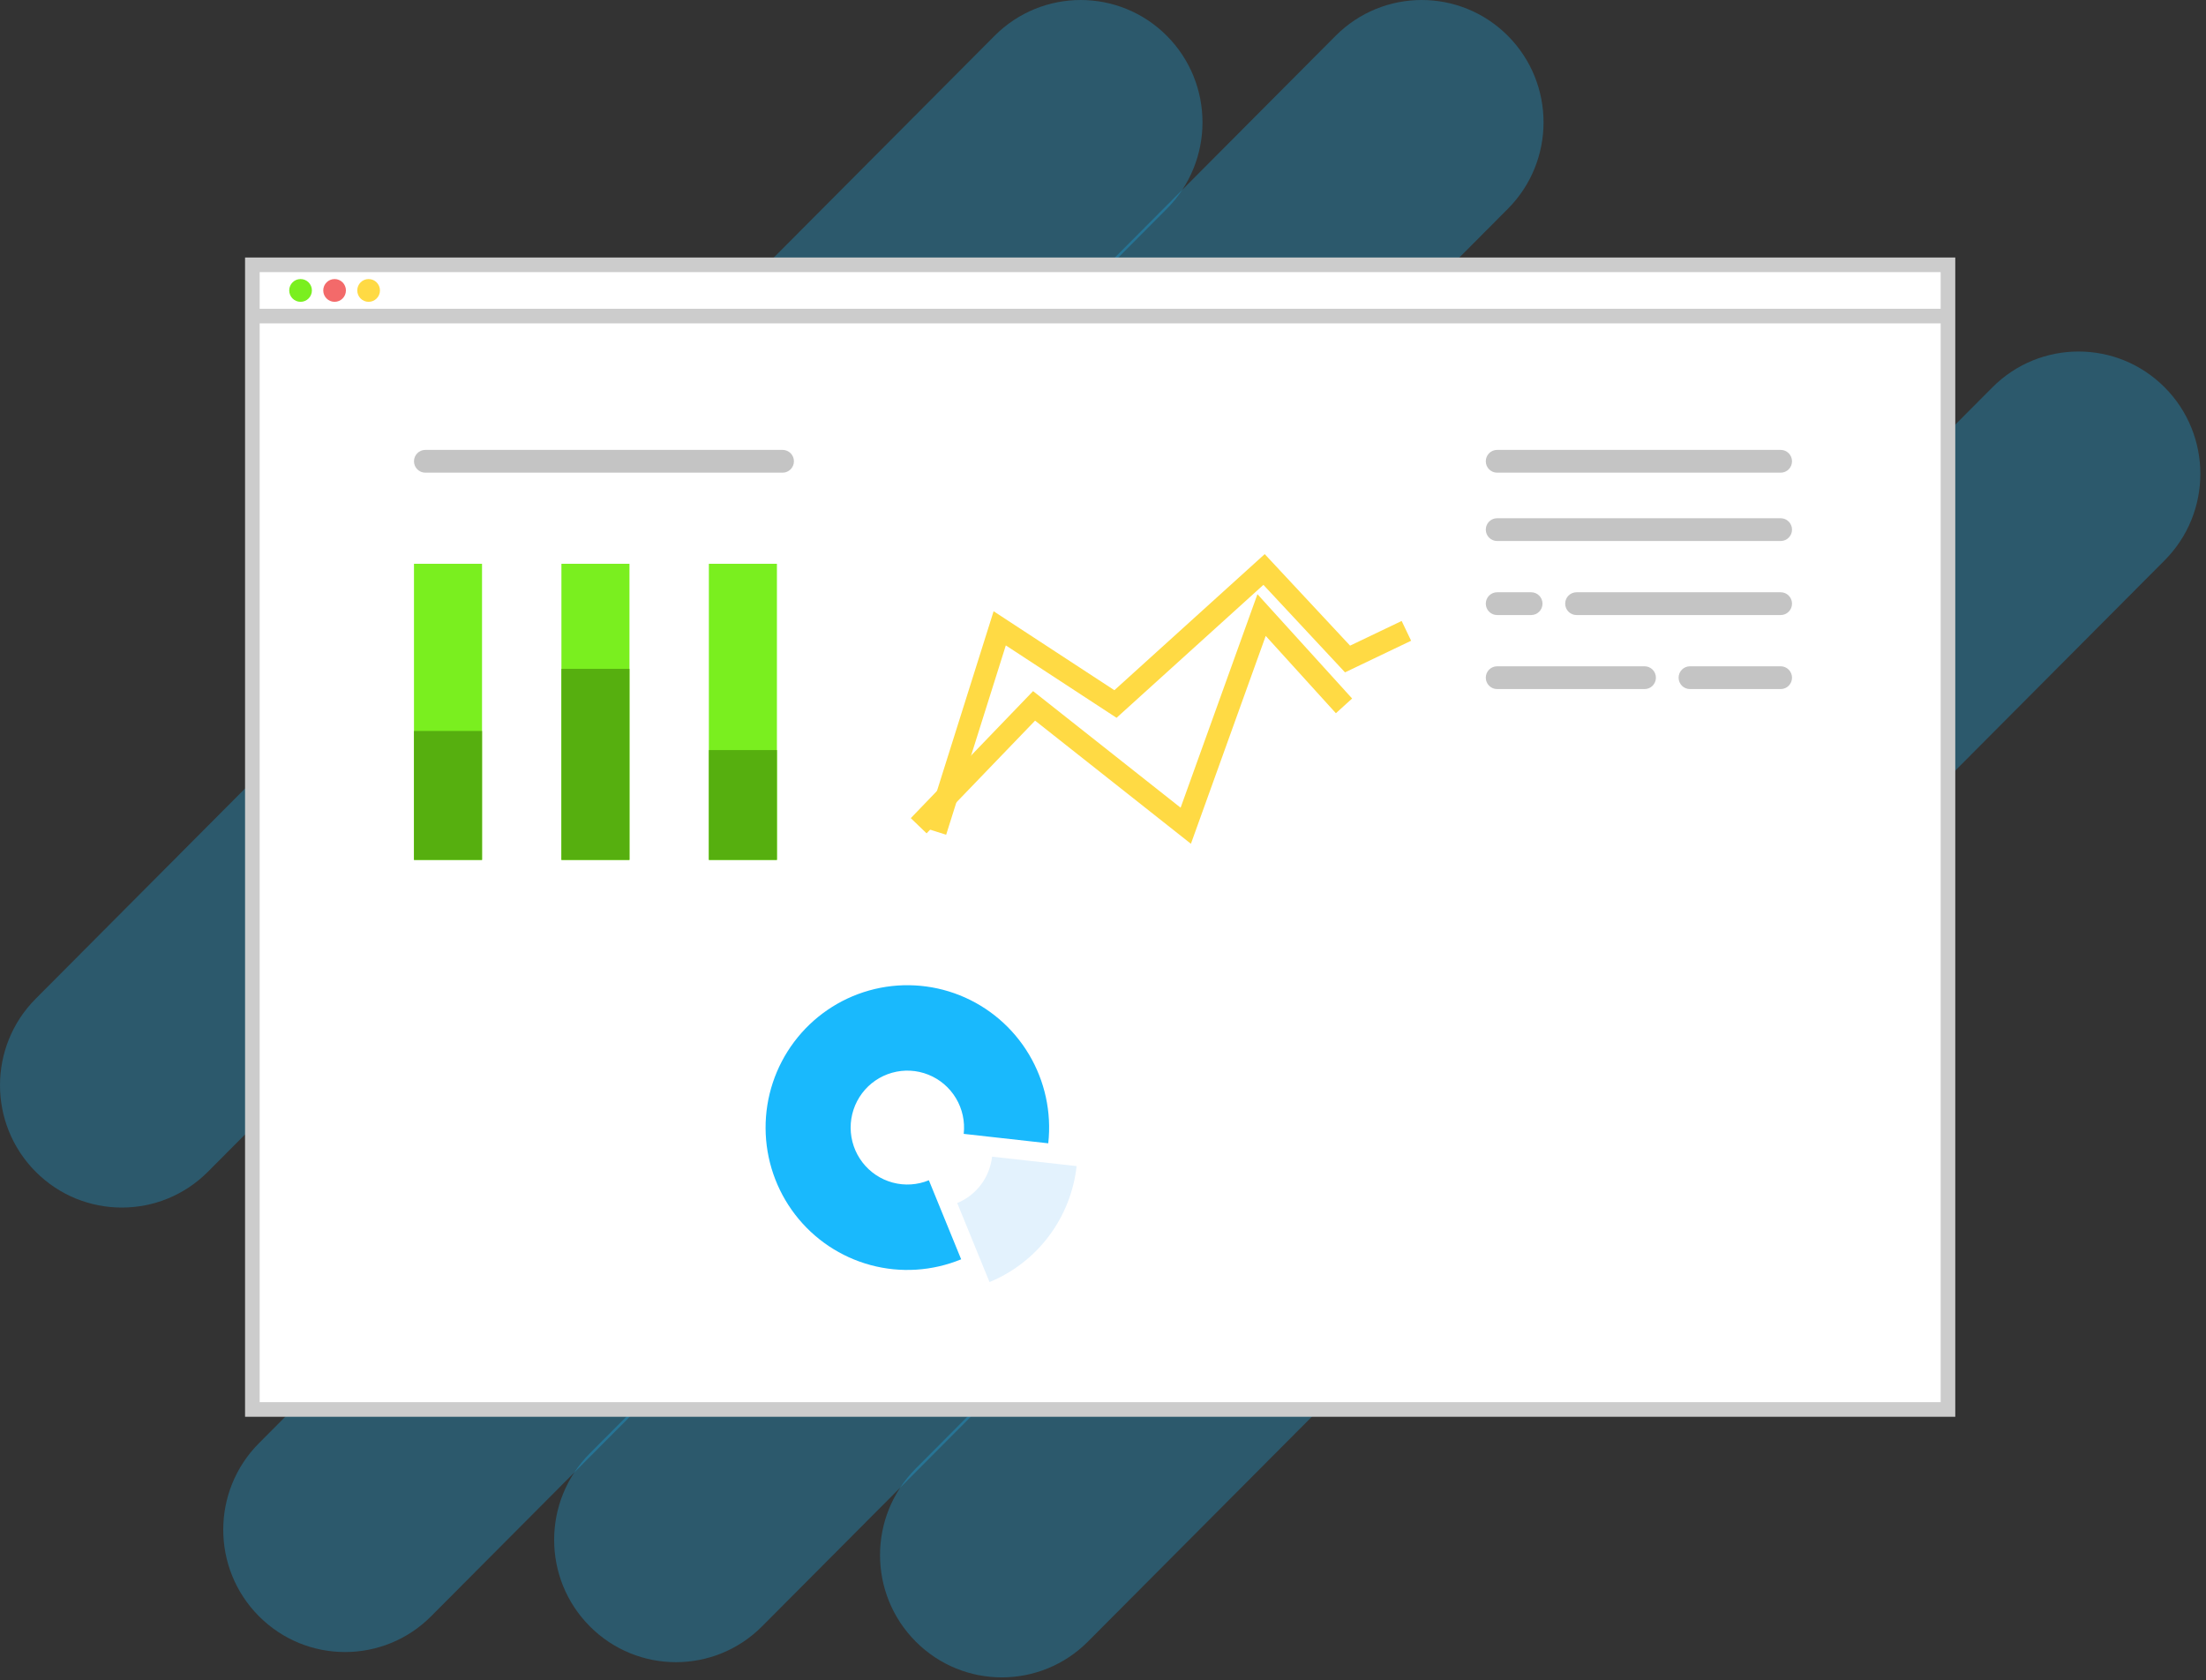 <svg width="151" height="115" viewBox="0 0 151 115" fill="none" xmlns="http://www.w3.org/2000/svg">
<rect x="0" y="0" width="151" height="115" fill="#333333" stroke="none"/>
<g clip-path="url(#clip0)">
<path d="M91.422 2.452C94.679 -0.817 99.957 -0.817 103.213 2.452C106.469 5.722 106.469 11.024 103.213 14.294L37.578 80.21C34.322 83.479 29.043 83.479 25.787 80.21C22.531 76.94 22.531 71.638 25.787 68.368L91.422 2.452Z" fill="#19B9FD" fill-opacity="0.28"/>
<path d="M91.423 24.78C94.679 21.511 99.957 21.511 103.213 24.78C106.469 28.05 106.469 33.352 103.213 36.621L29.514 110.635C26.258 113.905 20.979 113.905 17.723 110.635C14.467 107.366 14.467 102.064 17.723 98.794L91.423 24.78Z" fill="#19B9FD" fill-opacity="0.28"/>
<path d="M114.073 25.474C117.329 22.204 122.608 22.204 125.864 25.474C129.12 28.744 129.12 34.045 125.864 37.315L52.164 111.329C48.908 114.599 43.629 114.599 40.373 111.329C37.117 108.059 37.117 102.758 40.373 99.488L114.073 25.474Z" fill="#19B9FD" fill-opacity="0.28"/>
<path d="M136.38 26.515C139.636 23.245 144.915 23.245 148.171 26.515C151.427 29.785 151.427 35.086 148.171 38.356L74.471 112.37C71.215 115.64 65.936 115.64 62.68 112.37C59.424 109.1 59.424 103.799 62.68 100.529L136.38 26.515Z" fill="#19B9FD" fill-opacity="0.28"/>
<path d="M68.078 2.452C71.334 -0.817 76.613 -0.817 79.869 2.452C83.124 5.722 83.124 11.024 79.869 14.294L14.233 80.21C10.977 83.479 5.698 83.479 2.442 80.21C-0.814 76.94 -0.814 71.638 2.442 68.368L68.078 2.452Z" fill="#19B9FD" fill-opacity="0.28"/>
<path d="M133.338 18.127H17.274V96.483H133.338V18.127Z" fill="white" stroke="#CCCCCC"/>
<path d="M53.568 30.797H29.113C28.684 30.797 28.337 31.146 28.337 31.576C28.337 32.007 28.684 32.356 29.113 32.356H53.568C53.997 32.356 54.344 32.007 54.344 31.576C54.344 31.146 53.997 30.797 53.568 30.797Z" fill="#C4C4C4"/>
<path d="M121.887 30.797H102.478C102.049 30.797 101.702 31.146 101.702 31.576C101.702 32.007 102.049 32.356 102.478 32.356H121.887C122.316 32.356 122.663 32.007 122.663 31.576C122.663 31.146 122.316 30.797 121.887 30.797Z" fill="#C4C4C4"/>
<path d="M121.887 35.475H102.478C102.049 35.475 101.702 35.824 101.702 36.254C101.702 36.685 102.049 37.034 102.478 37.034H121.887C122.316 37.034 122.663 36.685 122.663 36.254C122.663 35.824 122.316 35.475 121.887 35.475Z" fill="#C4C4C4"/>
<path d="M121.887 40.542H107.913C107.484 40.542 107.136 40.891 107.136 41.322C107.136 41.753 107.484 42.102 107.913 42.102H121.887C122.316 42.102 122.663 41.753 122.663 41.322C122.663 40.891 122.316 40.542 121.887 40.542Z" fill="#C4C4C4"/>
<path d="M104.807 40.542H102.478C102.049 40.542 101.702 40.891 101.702 41.322C101.702 41.753 102.049 42.102 102.478 42.102H104.807C105.236 42.102 105.584 41.753 105.584 41.322C105.584 40.891 105.236 40.542 104.807 40.542Z" fill="#C4C4C4"/>
<path d="M112.571 45.61H102.478C102.049 45.61 101.702 45.959 101.702 46.39C101.702 46.82 102.049 47.169 102.478 47.169H112.571C112.999 47.169 113.347 46.82 113.347 46.39C113.347 45.959 112.999 45.61 112.571 45.61Z" fill="#C4C4C4"/>
<path d="M121.887 45.61H115.676C115.247 45.61 114.9 45.959 114.9 46.39C114.9 46.82 115.247 47.169 115.676 47.169H121.887C122.316 47.169 122.663 46.82 122.663 46.39C122.663 45.959 122.316 45.61 121.887 45.61Z" fill="#C4C4C4"/>
<path d="M17.468 21.636H133.532" stroke="#CCCCCC"/>
<path d="M20.573 20.661C21.002 20.661 21.35 20.312 21.35 19.881C21.35 19.451 21.002 19.102 20.573 19.102C20.145 19.102 19.797 19.451 19.797 19.881C19.797 20.312 20.145 20.661 20.573 20.661Z" fill="#7AEF1F"/>
<path d="M22.902 20.661C23.331 20.661 23.679 20.312 23.679 19.881C23.679 19.451 23.331 19.102 22.902 19.102C22.474 19.102 22.126 19.451 22.126 19.881C22.126 20.312 22.474 20.661 22.902 20.661Z" fill="#F36A6A"/>
<path d="M25.231 20.661C25.66 20.661 26.008 20.312 26.008 19.881C26.008 19.451 25.66 19.102 25.231 19.102C24.803 19.102 24.455 19.451 24.455 19.881C24.455 20.312 24.803 20.661 25.231 20.661Z" fill="#FFDA44"/>
<path d="M32.995 38.593H28.337V58.864H32.995V38.593Z" fill="#7AEF1F"/>
<path d="M32.995 50.037H28.337V58.864H32.995V50.037Z" fill="#56AF0F"/>
<path d="M43.087 38.593H38.429V58.864H43.087V38.593Z" fill="#7AEF1F"/>
<path d="M43.087 45.786H38.429V58.865H43.087V45.786Z" fill="#56AF0F"/>
<path d="M53.18 38.593H48.522V58.864H53.18V38.593Z" fill="#7AEF1F"/>
<path d="M53.18 51.345H48.522V58.864H53.18V51.345Z" fill="#56AF0F"/>
<path d="M62.884 56.525L70.783 48.319L81.165 56.525L86.355 42.102L91.997 48.319" stroke="#FFDA44" stroke-width="1.5"/>
<path d="M64.049 56.915L68.43 43.011L76.353 48.192L86.525 38.983L92.239 45.111L96.267 43.184" stroke="#FFDA44" stroke-width="1.5"/>
<path d="M65.791 86.203C63.824 87.013 61.646 87.153 59.592 86.599C57.538 86.045 55.722 84.83 54.424 83.139C53.125 81.448 52.415 79.375 52.404 77.239C52.392 75.104 53.079 73.024 54.36 71.319C55.64 69.614 57.443 68.378 59.49 67.802C61.538 67.226 63.717 67.341 65.694 68.13C67.669 68.919 69.333 70.338 70.427 72.169C71.522 74 71.988 76.141 71.753 78.263L65.966 77.617C66.06 76.769 65.874 75.912 65.436 75.18C64.998 74.447 64.333 73.879 63.542 73.564C62.752 73.248 61.88 73.202 61.061 73.433C60.242 73.663 59.521 74.157 59.009 74.839C58.496 75.522 58.222 76.353 58.226 77.207C58.231 78.062 58.515 78.891 59.034 79.567C59.554 80.244 60.28 80.73 61.102 80.951C61.923 81.173 62.794 81.117 63.581 80.793L65.791 86.203Z" fill="#19B9FD"/>
<path d="M67.732 87.762C69.344 87.098 70.748 86.011 71.797 84.614C72.846 83.217 73.501 81.562 73.694 79.823L67.907 79.177C67.83 79.872 67.568 80.534 67.148 81.093C66.728 81.651 66.167 82.087 65.522 82.353L67.732 87.762Z" fill="#E3F2FD"/>
</g>
<defs>
<clipPath id="clip0">
<rect width="151" height="115" fill="white"/>
</clipPath>
</defs>
</svg>
